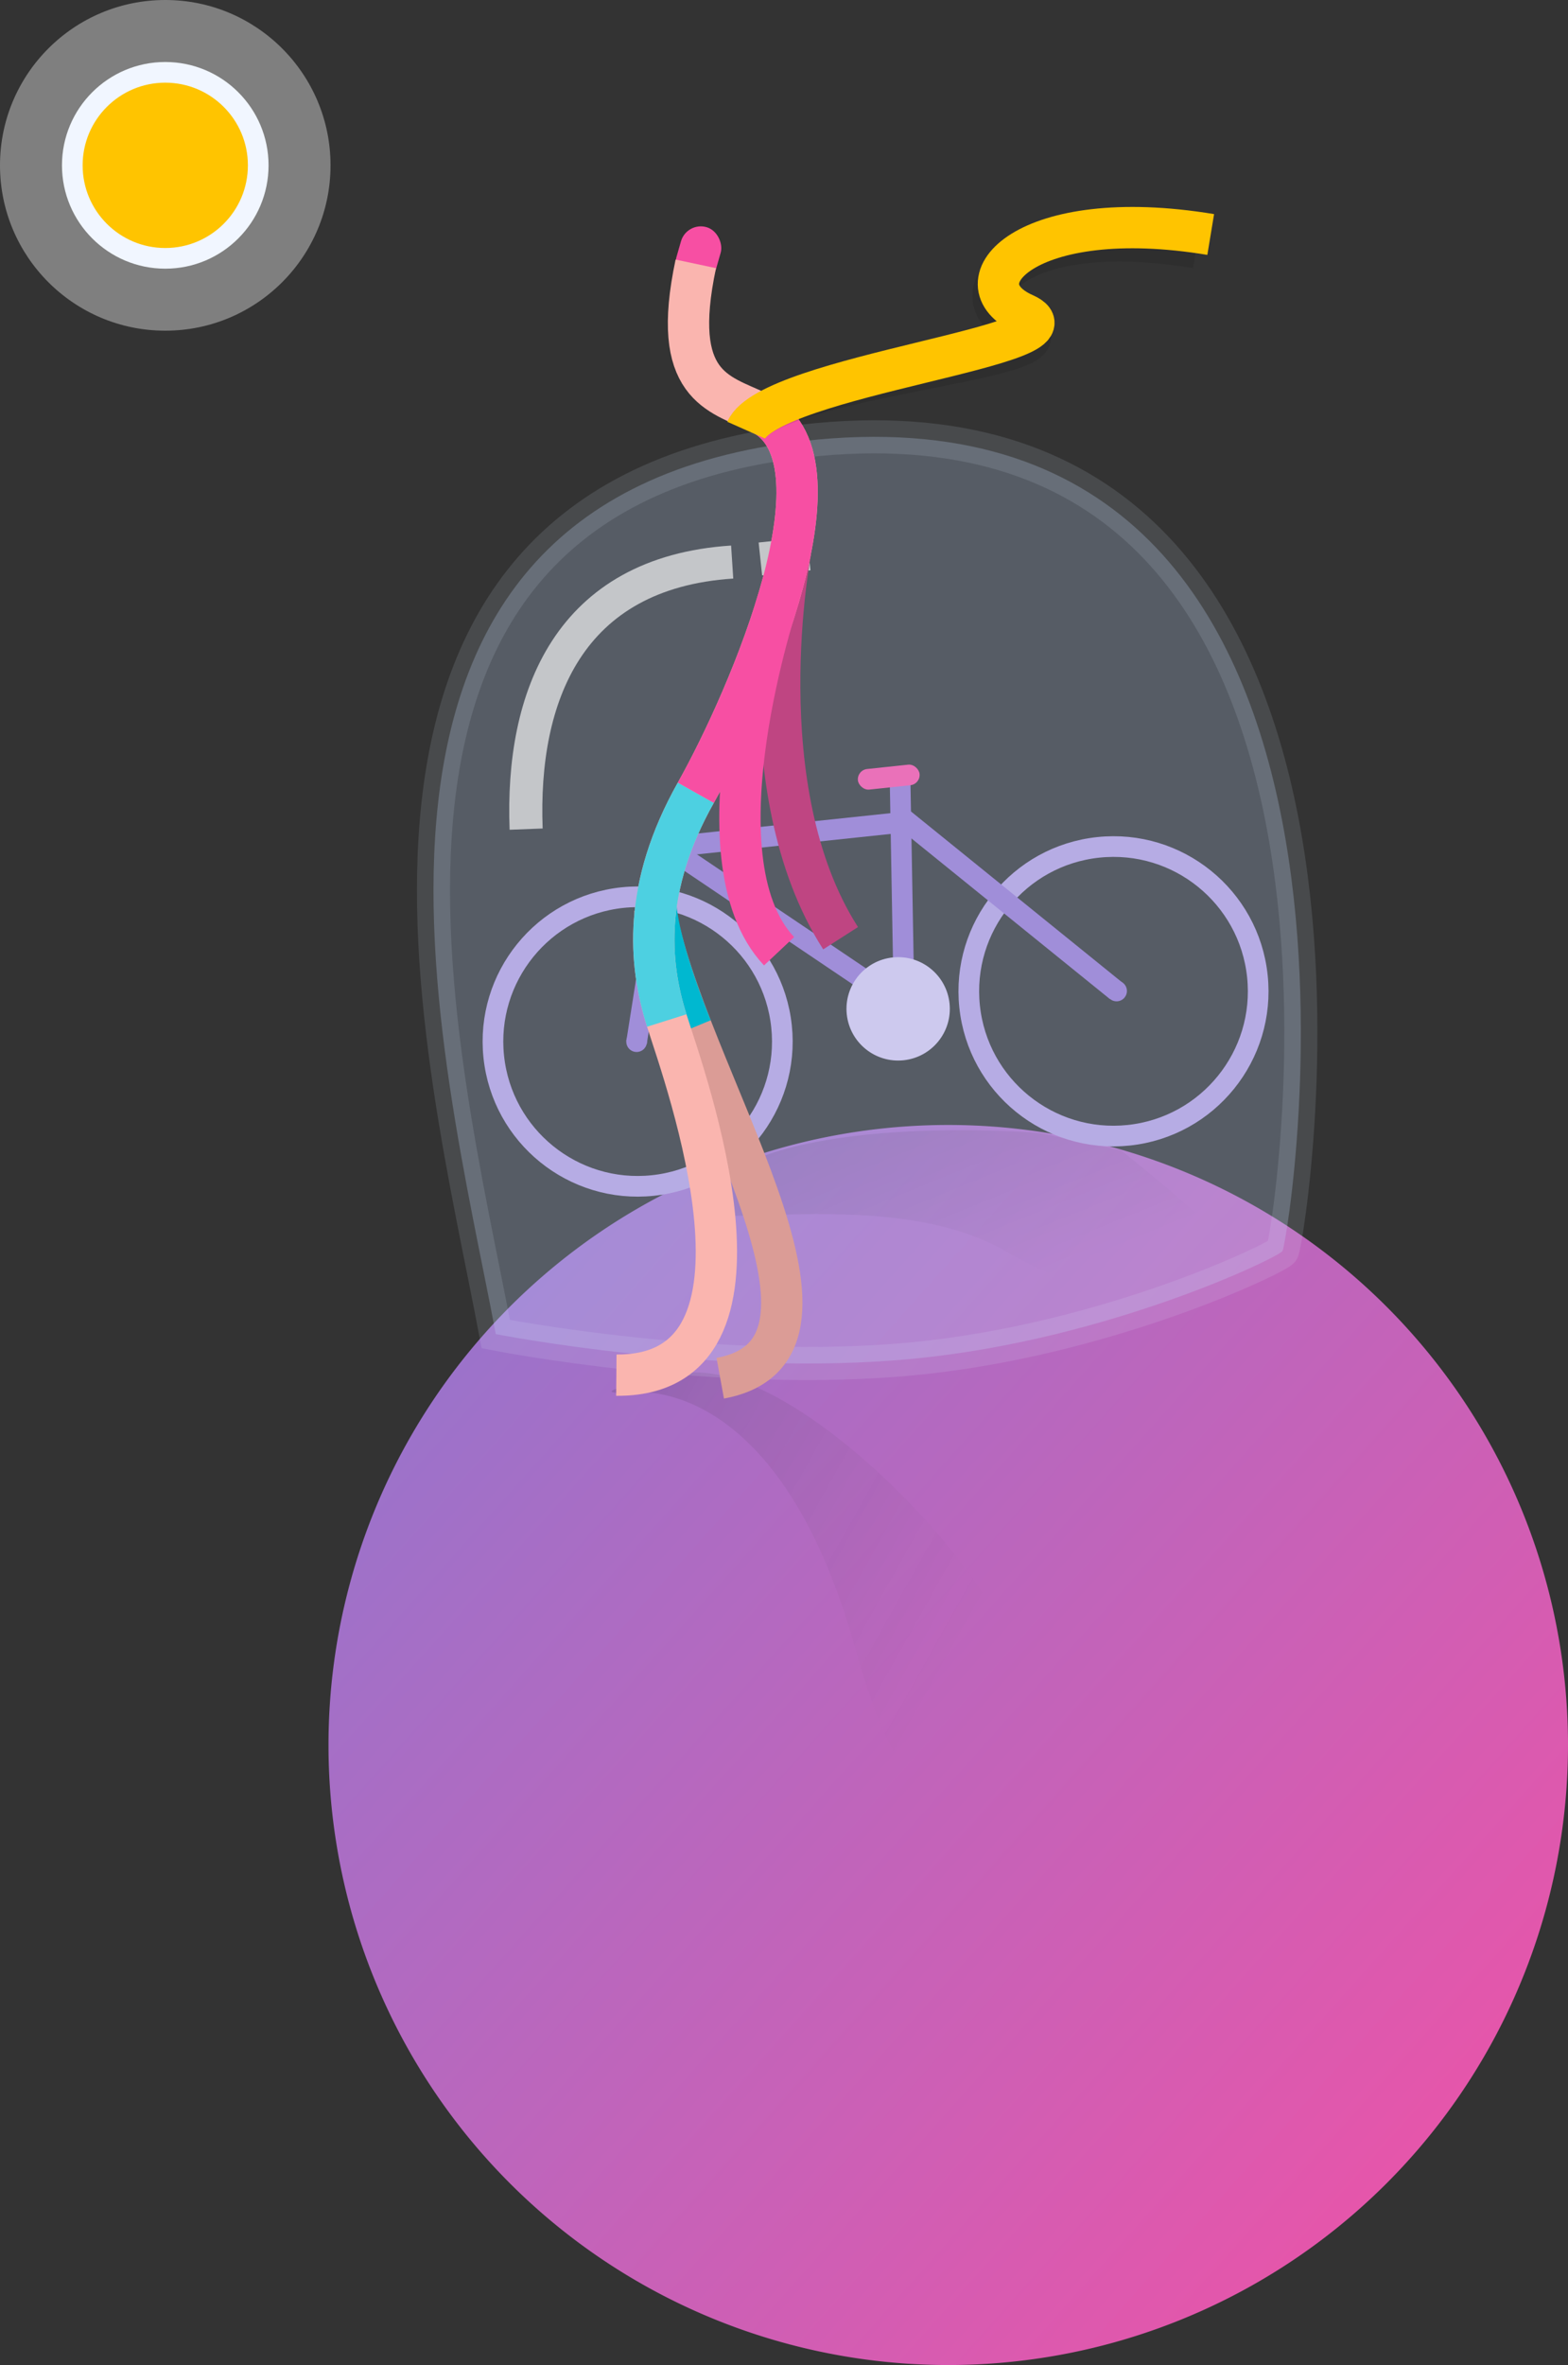 <svg xmlns="http://www.w3.org/2000/svg" xmlns:xlink="http://www.w3.org/1999/xlink" viewBox="6936.493 9240 379.507 572.154">
  <rect x="6936.493" y="9240" width="379.507" height="572.154" fill="#333333" stroke="none"/>
  <defs>
    <style>
      .cls-1 {
        fill: url(#linear-gradient);
      }

      .cls-2 {
        fill: url(#linear-gradient-2);
      }

      .cls-3 {
        fill: url(#linear-gradient-3);
      }

      .cls-10, .cls-11, .cls-12, .cls-13, .cls-14, .cls-15, .cls-16, .cls-17, .cls-18, .cls-23, .cls-4, .cls-9 {
        fill: none;
      }

      .cls-4 {
        stroke: #b39ddb;
        stroke-width: 5px;
      }

      .cls-5 {
        fill: #9575cd;
      }

      .cls-6 {
        fill: #d1c4e9;
      }

      .cls-7 {
        fill: #f74fa3;
      }

      .cls-8 {
        fill: rgba(196,219,255,0.6);
        stroke: rgba(227,239,255,0.3);
        opacity: 0.405;
      }

      .cls-10, .cls-8, .cls-9 {
        stroke-width: 8px;
      }

      .cls-10, .cls-9 {
        stroke: #fff;
      }

      .cls-9 {
        opacity: 0.652;
      }

      .cls-10 {
        opacity: 0.65;
      }

      .cls-11 {
        stroke: #bf4582;
      }

      .cls-11, .cls-12, .cls-13, .cls-14, .cls-15, .cls-16, .cls-17, .cls-18 {
        stroke-width: 10px;
      }

      .cls-12 {
        stroke: #db9c96;
      }

      .cls-13 {
        stroke: #00b8d0;
      }

      .cls-14 {
        stroke: #fab5af;
      }

      .cls-15 {
        stroke: #4dd0e1;
      }

      .cls-16 {
        stroke: #f74fa3;
      }

      .cls-17 {
        stroke: #000;
        opacity: 0.1;
      }

      .cls-18 {
        stroke: #ffc400;
      }

      .cls-19 {
        fill: #f5f5f5;
        opacity: 0.394;
      }

      .cls-20 {
        fill: #f1f6ff;
      }

      .cls-21 {
        fill: #ffc400;
      }

      .cls-22 {
        stroke: none;
      }
    </style>
    <linearGradient id="linear-gradient" x1="1.041" y1="1" x2="0.053" y2="0.116" gradientUnits="objectBoundingBox">
      <stop offset="0" stop-color="#f74fa3"/>
      <stop offset="1" stop-color="#9575cd"/>
    </linearGradient>
    <linearGradient id="linear-gradient-2" x1="-0.184" y1="-0.118" x2="1.043" y2="0.5" gradientUnits="objectBoundingBox">
      <stop offset="0" stop-opacity="0.141"/>
      <stop offset="1" stop-color="#545454" stop-opacity="0"/>
    </linearGradient>
    <linearGradient id="linear-gradient-3" x1="0.022" y1="0.115" x2="0.767" y2="0.674" gradientUnits="objectBoundingBox">
      <stop offset="0" stop-opacity="0.149"/>
      <stop offset="1" stop-opacity="0"/>
    </linearGradient>
  </defs>
  <g id="Graphic" transform="translate(6115.618 9186.577)">
    <path id="Path_295" data-name="Path 295" class="cls-1" d="M150.5.5a150,150,0,1,1-150,150A150,150,0,0,1,150.5.5Z" transform="translate(899.882 325.077)"/>
    <path id="Path_296" data-name="Path 296" class="cls-2" d="M988.617,388.345s36.211-6.857,55.4,62.369,37.711,11.711,35.393-3.469-50.949-68.729-77.943-63.418S988.617,388.345,988.617,388.345Z" transform="translate(-16 2)"/>
    <path id="Path_297" data-name="Path 297" class="cls-3" d="M993.111,339.763c-21.266,17.414,38.291-2.7,71.174,16.346s65.41,14.564,60.672,6.088-32.76-30.484-32.76-30.484l-19.432-4.139S1014.376,322.349,993.111,339.763Z"/>
    <g id="Bike" transform="matrix(0.995, -0.105, 0.105, 0.995, 932.794, 261.014)">
      <g id="Wheel_back" data-name="Wheel back" class="cls-4" transform="translate(115.75 11.064)">
        <circle class="cls-22" cx="37.5" cy="37.5" r="37.5"/>
        <circle class="cls-23" cx="37.5" cy="37.5" r="35"/>
      </g>
      <g id="Wheel_front" data-name="Wheel front" class="cls-4" transform="translate(0 11.064)">
        <circle class="cls-22" cx="37.5" cy="37.5" r="37.5"/>
        <circle class="cls-23" cx="37.5" cy="37.5" r="35"/>
      </g>
      <g id="Skeleton" transform="translate(34.75 0)">
        <rect id="Rectangle_67" data-name="Rectangle 67" class="cls-5" width="5" height="49.75" transform="matrix(-0.966, -0.259, 0.259, -0.966, 4.874, 49.413)"/>
        <rect id="Rectangle_68" data-name="Rectangle 68" class="cls-5" width="5" height="59.25" transform="translate(69.888 51.133) rotate(-175)"/>
        <rect id="Rectangle_69" data-name="Rectangle 69" class="cls-5" width="5" height="66" transform="translate(120.962 46.793) rotate(135)"/>
        <rect id="Rectangle_70" data-name="Rectangle 70" class="cls-5" width="61.25" height="5" transform="translate(13 0.064)"/>
        <rect id="Rectangle_71" data-name="Rectangle 71" class="cls-5" width="72.5" height="5" transform="translate(68.057 50.432) rotate(-140)"/>
        <ellipse id="Ellipse_45" data-name="Ellipse 45" class="cls-5" cx="2.5" cy="2.5" rx="2.5" ry="2.5" transform="translate(0 46.064)"/>
        <ellipse id="Ellipse_46" data-name="Ellipse 46" class="cls-5" cx="2.5" cy="2.5" rx="2.5" ry="2.5" transform="translate(116.75 46.064)"/>
        <ellipse id="Gear" class="cls-6" cx="12.5" cy="12.5" rx="12.5" ry="12.5" transform="translate(53.75 34.814)"/>
        <rect id="Rectangle_72" data-name="Rectangle 72" class="cls-7" width="15" height="5" rx="2.5" transform="translate(62.365 -11.148)"/>
      </g>
      <g id="Blub" transform="translate(-955.375 -249.987)">
        <path id="Path_298" data-name="Path 298" class="cls-8" d="M941.321,361.293c-5.48-67.863-28.84-208.427,100.235-206.928,148.44,1.9,93.032,204.207,91.126,206.928-.946,1.35-43.773,16.862-91.126,16.529C993.7,377.486,941.321,361.293,941.321,361.293Z" transform="translate(10.002 4)"/>
        <path id="Path_299" data-name="Path 299" class="cls-9" d="M971.439,244.64c2.137-31.992,16.721-60.58,56.346-58.99"/>
        <path id="Path_300" data-name="Path 300" class="cls-10" d="M2879.771-92.8h11.77" transform="translate(-1845.125 278.423)"/>
      </g>
    </g>
    <g id="Man" transform="translate(311.874 -34.577)">
      <rect id="Rectangle_73" data-name="Rectangle 73" class="cls-7" width="10" height="14" rx="5" transform="translate(680.95 157.79) rotate(-164)"/>
      <path id="Path_301" data-name="Path 301" class="cls-11" d="M2574.57-158.791s-11.141,57.56,12.069,93.766" transform="translate(-1874.186 380)"/>
      <path id="Path_302" data-name="Path 302" class="cls-12" d="M2536.423-72.48c7.026,40.677,54.36,106.871,15.9,113.9" transform="translate(-1869 380)"/>
      <path id="Path_303" data-name="Path 303" class="cls-13" d="M676.4,336.737s-7.922-19.148-8.635-29.589"/>
      <path id="Path_304" data-name="Path 304" class="cls-14" d="M2551.407-181.163c-6.286,29.584,5.505,31.326,14.956,35.817,23.5,10.038-2.128,69.336-14.956,92.132s-11.464,41.047-7.026,55.1,30.693,86.162-12.2,85.792" transform="translate(-1874 333)"/>
      <path id="Path_305" data-name="Path 305" class="cls-15" d="M2544.381,1.885c-4.437-14.052-5.8-32.3,7.026-55.1" transform="translate(-1874 333)"/>
      <path id="Path_306" data-name="Path 306" class="cls-16" d="M2566.363-145.347c23.5,10.038-2.128,69.336-14.956,92.132" transform="translate(-1874 333)"/>
      <path id="Path_307" data-name="Path 307" class="cls-16" d="M2571.746-147.65s-21.313,63.13,0,85.778" transform="translate(-1874.186 380)"/>
      <g id="Scarf" transform="translate(-282 -67)">
        <path id="Path_308" data-name="Path 308" class="cls-17" d="M2840.606-120.932c5.917-13.314,83.1-17.272,66.46-24.668s-2.249-26.865,42.5-19.468" transform="translate(-1869 380)"/>
        <path id="Path_309" data-name="Path 309" class="cls-18" d="M2840.606-120.932c5.917-13.314,83.95-20.71,67.308-28.107s.368-26.627,45.118-19.231" transform="translate(-1869 380)"/>
      </g>
    </g>
    <g id="Sun" transform="translate(102.874 -48.577)">
      <circle id="Ellipse_47" data-name="Ellipse 47" class="cls-19" cx="40" cy="40" r="40" transform="translate(718 102)"/>
      <circle id="Ellipse_48" data-name="Ellipse 48" class="cls-20" cx="25" cy="25" r="25" transform="translate(733 117)"/>
      <circle id="Ellipse_49" data-name="Ellipse 49" class="cls-21" cx="20" cy="20" r="20" transform="translate(738 122)"/>
    </g>
  </g>
</svg>
